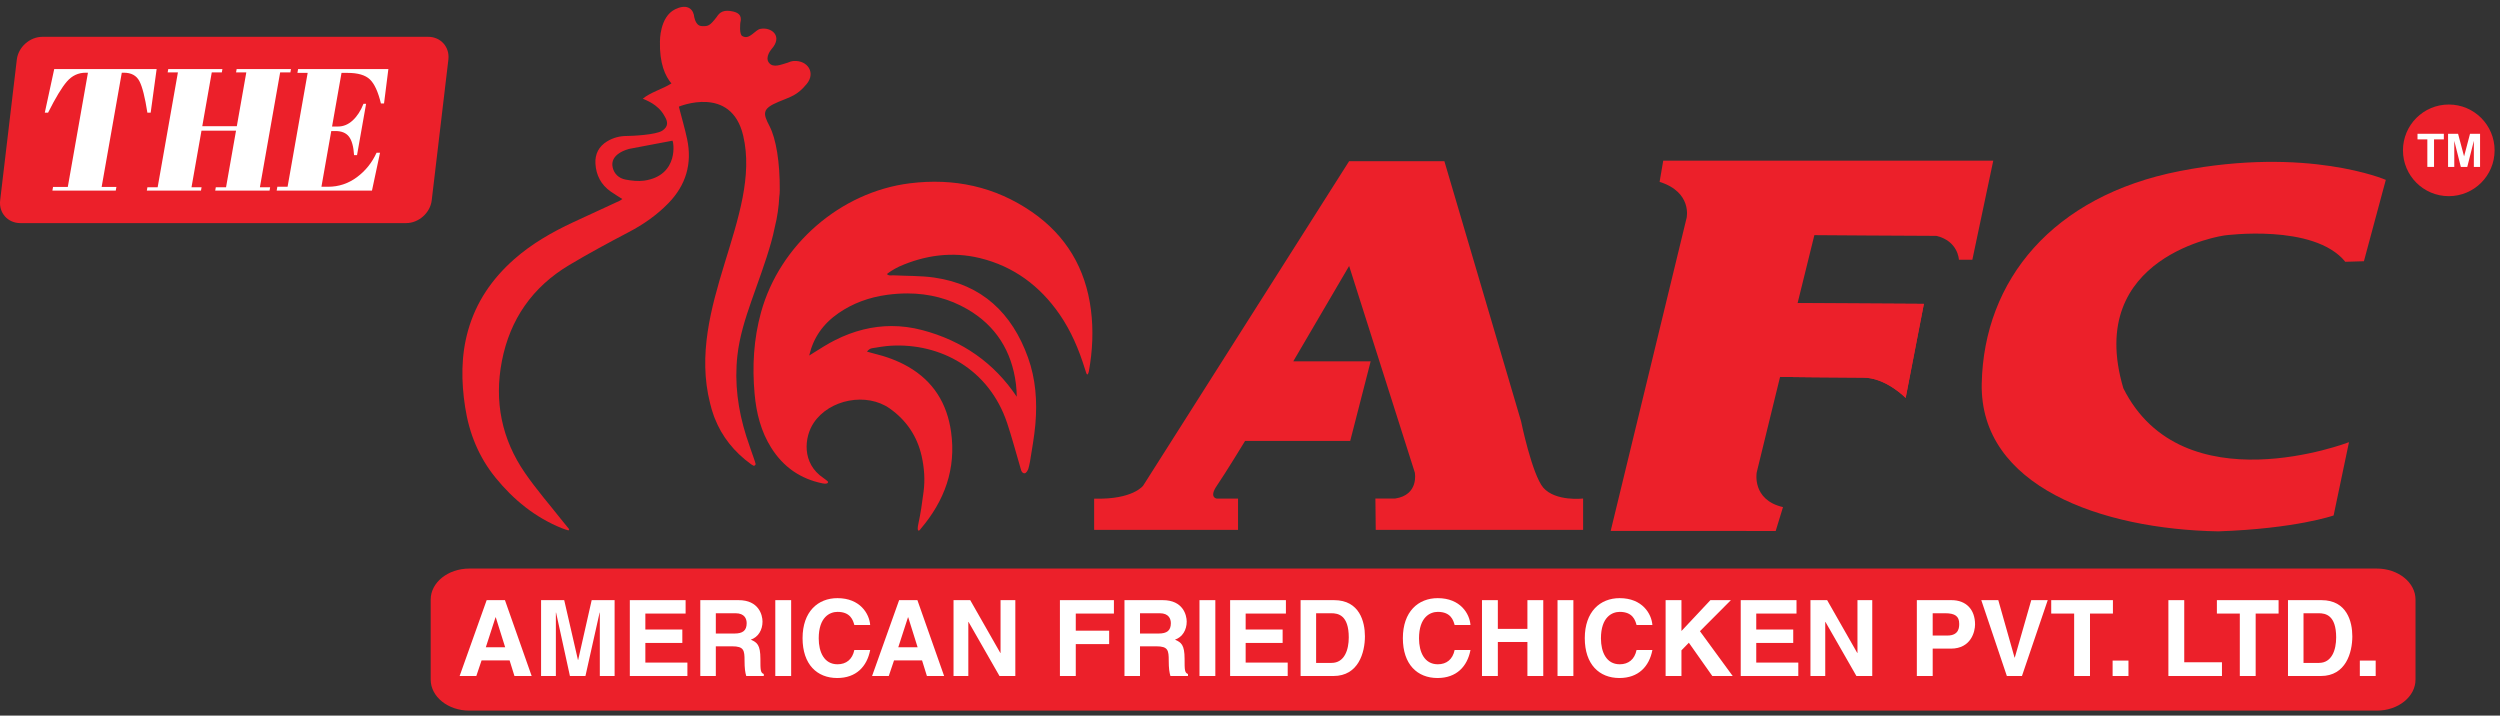<?xml version="1.0" encoding="utf-8"?>
<!-- Generator: Adobe Illustrator 17.0.0, SVG Export Plug-In . SVG Version: 6.00 Build 0)  -->
<!DOCTYPE svg PUBLIC "-//W3C//DTD SVG 1.1//EN" "http://www.w3.org/Graphics/SVG/1.1/DTD/svg11.dtd">
<svg version="1.1" id="Layer_1" xmlns="http://www.w3.org/2000/svg" xmlns:xlink="http://www.w3.org/1999/xlink" x="0px" y="0px"
	 width="522.875px" height="149.667px" viewBox="0 0 522.875 149.667" enable-background="new 0 0 522.875 149.667"
	 xml:space="preserve">
<rect x="0" y="0" width="522.875" height="149.667" fill="#333333" stroke="none"/>
<g>
	<path fill="#EC202A" d="M505.204,142.137c0,3.584-3.622,6.49-8.089,6.49H98.167c-4.467,0-8.089-2.906-8.089-6.49v-16.733
		c0-3.584,3.622-6.49,8.089-6.49h398.949c4.467,0,8.089,2.906,8.089,6.49V142.137z"/>
	<path fill="#FFFFFF" d="M99.622,141.386H96.13l5.657-15.866h3.822l5.59,15.866h-3.601l-1.017-3.27h-5.856L99.622,141.386z
		 M101.61,135.376h4.044l-1.967-6.275h-0.043L101.61,135.376z"/>
	<polygon fill="#FFFFFF" points="128.545,141.386 125.452,141.386 125.452,128.128 125.408,128.128 122.447,141.386 
		119.199,141.386 116.304,128.128 116.26,128.128 116.26,141.386 113.166,141.386 113.166,125.521 118.005,125.521 120.878,138.027 
		120.923,138.027 123.75,125.521 128.545,125.521 	"/>
	<polygon fill="#FFFFFF" points="143.394,128.327 134.975,128.327 134.975,131.664 142.71,131.664 142.71,134.47 134.975,134.47 
		134.975,138.58 143.77,138.58 143.77,141.386 131.727,141.386 131.727,125.521 143.394,125.521 	"/>
	<path fill="#FFFFFF" d="M146.466,125.521h8.021c4.22,0,4.993,3.115,4.993,4.485c0,1.746-0.884,3.248-2.452,3.778
		c1.303,0.575,2.01,1.061,2.01,4.022c0,2.32,0,2.895,0.707,3.16v0.42h-3.668c-0.221-0.751-0.354-1.569-0.354-3.204
		c0-2.166-0.133-3.005-2.585-3.005h-3.424v6.209h-3.248V125.521z M153.603,132.503c1.724,0,2.563-0.596,2.563-2.165
		c0-0.84-0.376-2.078-2.321-2.078h-4.131v4.243H153.603z"/>
	<rect x="162.154" y="125.521" fill="#FFFFFF" width="3.315" height="15.865"/>
	<path fill="#FFFFFF" d="M178.683,130.714c-0.265-0.95-0.773-2.74-3.514-2.74c-1.591,0-3.933,1.061-3.933,5.547
		c0,2.85,1.127,5.413,3.933,5.413c1.834,0,3.116-1.039,3.514-2.983h3.315c-0.663,3.446-2.916,5.855-6.895,5.855
		c-4.22,0-7.247-2.85-7.247-8.331c0-5.546,3.203-8.374,7.291-8.374c4.751,0,6.673,3.27,6.85,5.612H178.683z"/>
	<path fill="#FFFFFF" d="M185.887,141.386h-3.492l5.657-15.866h3.822l5.59,15.866h-3.601l-1.017-3.27h-5.856L185.887,141.386z
		 M187.875,135.376h4.044l-1.967-6.275h-0.044L187.875,135.376z"/>
	<polygon fill="#FFFFFF" points="209.264,125.521 212.357,125.521 212.357,141.386 209.043,141.386 202.569,130.073 
		202.525,130.073 202.525,141.386 199.431,141.386 199.431,125.521 202.923,125.521 209.22,136.569 209.264,136.569 	"/>
	<polygon fill="#FFFFFF" points="224.997,141.386 221.682,141.386 221.682,125.521 232.974,125.521 232.974,128.327 
		224.997,128.327 224.997,131.907 231.979,131.907 231.979,134.713 224.997,134.713 	"/>
	<path fill="#FFFFFF" d="M235.184,125.521h8.021c4.22,0,4.994,3.115,4.994,4.485c0,1.746-0.884,3.248-2.453,3.778
		c1.303,0.575,2.01,1.061,2.01,4.022c0,2.32,0,2.895,0.707,3.16v0.42h-3.668c-0.221-0.751-0.354-1.569-0.354-3.204
		c0-2.166-0.133-3.005-2.585-3.005h-3.425v6.209h-3.248V125.521z M242.321,132.503c1.724,0,2.563-0.596,2.563-2.165
		c0-0.84-0.376-2.078-2.321-2.078h-4.131v4.243H242.321z"/>
	<rect x="250.872" y="125.521" fill="#FFFFFF" width="3.315" height="15.865"/>
	<polygon fill="#FFFFFF" points="268.947,128.327 260.528,128.327 260.528,131.664 268.262,131.664 268.262,134.47 260.528,134.47 
		260.528,138.58 269.323,138.58 269.323,141.386 257.28,141.386 257.28,125.521 268.947,125.521 	"/>
	<path fill="#FFFFFF" d="M272.018,125.521h7.005c5.347,0,6.451,4.552,6.451,7.557c0,3.403-1.348,8.308-6.584,8.308h-6.872V125.521z
		 M275.266,138.646h3.226c2.696,0,3.602-2.718,3.602-5.326c0-4.684-2.232-5.059-3.646-5.059h-3.182V138.646z"/>
	<path fill="#FFFFFF" d="M304.235,130.714c-0.265-0.95-0.773-2.74-3.514-2.74c-1.591,0-3.933,1.061-3.933,5.547
		c0,2.85,1.127,5.413,3.933,5.413c1.834,0,3.115-1.039,3.514-2.983h3.315c-0.663,3.446-2.916,5.855-6.895,5.855
		c-4.22,0-7.247-2.85-7.247-8.331c0-5.546,3.203-8.374,7.291-8.374c4.751,0,6.673,3.27,6.85,5.612H304.235z"/>
	<polygon fill="#FFFFFF" points="313.272,134.271 313.272,141.386 309.958,141.386 309.958,125.521 313.272,125.521 
		313.272,131.531 319.459,131.531 319.459,125.521 322.774,125.521 322.774,141.386 319.459,141.386 319.459,134.271 	"/>
	<rect x="325.757" y="125.521" fill="#FFFFFF" width="3.315" height="15.865"/>
	<path fill="#FFFFFF" d="M342.285,130.714c-0.265-0.95-0.773-2.74-3.514-2.74c-1.591,0-3.933,1.061-3.933,5.547
		c0,2.85,1.127,5.413,3.933,5.413c1.834,0,3.116-1.039,3.514-2.983h3.314c-0.663,3.446-2.916,5.855-6.895,5.855
		c-4.22,0-7.247-2.85-7.247-8.331c0-5.546,3.203-8.374,7.291-8.374c4.751,0,6.673,3.27,6.85,5.612H342.285z"/>
	<polygon fill="#FFFFFF" points="351.676,141.386 348.362,141.386 348.362,125.521 351.676,125.521 351.676,131.973 357.73,125.521 
		362.017,125.521 355.543,132.018 362.393,141.386 358.128,141.386 353.223,134.426 351.676,136.017 	"/>
	<polygon fill="#FFFFFF" points="375.739,128.327 367.32,128.327 367.32,131.664 375.054,131.664 375.054,134.47 367.32,134.47 
		367.32,138.58 376.115,138.58 376.115,141.386 364.072,141.386 364.072,125.521 375.739,125.521 	"/>
	<polygon fill="#FFFFFF" points="388.489,125.521 391.582,125.521 391.582,141.386 388.268,141.386 381.793,130.073 
		381.749,130.073 381.749,141.386 378.656,141.386 378.656,125.521 382.147,125.521 388.445,136.569 388.489,136.569 	"/>
	<path fill="#FFFFFF" d="M404.222,141.386h-3.315v-15.866h7.248c3.071,0,4.928,1.967,4.928,5.082c0,1.436-0.795,5.06-5.06,5.06h-3.8
		V141.386z M407.293,132.923c2.475,0,2.475-1.768,2.475-2.475c0-1.547-0.862-2.187-2.917-2.187h-2.629v4.662H407.293z"/>
	<polygon fill="#FFFFFF" points="424.838,125.521 428.284,125.521 422.893,141.386 419.733,141.386 414.386,125.521 
		417.943,125.521 421.346,137.541 421.391,137.541 	"/>
	<polygon fill="#FFFFFF" points="437.123,141.386 433.809,141.386 433.809,128.327 429.014,128.327 429.014,125.521 
		441.918,125.521 441.918,128.327 437.123,128.327 	"/>
	<rect x="441.853" y="138.16" fill="#FFFFFF" width="3.315" height="3.226"/>
	<polygon fill="#FFFFFF" points="456.834,138.514 464.722,138.514 464.722,141.386 453.52,141.386 453.52,125.521 456.834,125.521 	
		"/>
	<polygon fill="#FFFFFF" points="471.771,141.386 468.457,141.386 468.457,128.327 463.662,128.327 463.662,125.521 
		476.566,125.521 476.566,128.327 471.771,128.327 	"/>
	<path fill="#FFFFFF" d="M478.533,125.521h7.005c5.347,0,6.451,4.552,6.451,7.557c0,3.403-1.348,8.308-6.584,8.308h-6.872V125.521z
		 M481.781,138.646h3.226c2.696,0,3.601-2.718,3.601-5.326c0-4.684-2.232-5.059-3.646-5.059h-3.182V138.646z"/>
	<rect x="493.559" y="138.16" fill="#FFFFFF" width="3.315" height="3.226"/>
	<path fill="#EC202A" d="M90.292,41.907c-0.31,2.615-2.717,4.755-5.351,4.755H4.258c-2.633,0-4.534-2.14-4.226-4.755l3.485-29.452
		C3.827,9.84,6.235,7.7,8.869,7.7h80.683c2.634,0,4.535,2.14,4.226,4.756L90.292,41.907z"/>
	<path fill="#FFFFFF" d="M80.321,21.635h-0.654c-0.585-2.445-1.355-4.121-2.309-5.028c-0.953-0.908-2.506-1.362-4.66-1.362h-1.271
		L69.45,26.463h1.234c1.137,0,2.169-0.429,3.095-1.289c0.926-0.859,1.675-2.015,2.246-3.467h0.544l-1.896,10.746h-0.617
		c-0.115-1.815-0.474-3.11-1.076-3.885c-0.601-0.774-1.543-1.162-2.826-1.162h-0.871l-2.055,11.654h1.38
		c2.227,0,4.238-0.666,6.034-1.997c1.795-1.33,3.167-3.037,4.115-5.118h0.726l-1.685,7.914H57.866l0.141-0.798h2.141l4.199-23.816
		h-2.141l0.141-0.798h18.879L80.321,21.635z M60.737,15.137h-2.142L54.357,39.17h2.142l-0.121,0.689H45.014l0.121-0.689h2.142
		l2.087-11.836h-7.225L40.053,39.17h2.105l-0.121,0.689H30.71l0.121-0.689h2.142l4.238-24.033h-2.142l0.122-0.69h11.328l-0.122,0.69
		h-2.106L42.307,26.39h7.225l1.984-11.254h-2.141l0.121-0.69h11.363L60.737,15.137z M31.515,23.559h-0.69
		c-0.498-3.22-1.054-5.415-1.67-6.59c-0.617-1.173-1.699-1.761-3.247-1.761h-0.436l-4.212,23.888h3.086l-0.134,0.762H10.961
		l0.134-0.762h3.086l4.213-23.888h-0.473c-1.549,0-2.855,0.611-3.917,1.833c-1.063,1.222-2.378,3.395-3.945,6.517H9.37l1.97-9.112
		h21.42L31.515,23.559z"/>
	<path fill="#EC202A" d="M521.746,31.444c0,5.293-4.29,9.583-9.583,9.583c-5.293,0-9.583-4.29-9.583-9.583
		c0-5.293,4.29-9.583,9.583-9.583C517.456,21.86,521.746,26.151,521.746,31.444"/>
	<polygon fill="#FFFFFF" points="507.678,34.908 507.678,29.151 505.622,29.151 505.622,27.98 511.128,27.98 511.128,29.151 
		509.078,29.151 509.078,34.908 	"/>
	<polygon fill="#FFFFFF" points="512.012,34.908 512.012,27.98 514.106,27.98 515.363,32.706 516.606,27.98 518.704,27.98 
		518.704,34.908 517.405,34.908 517.405,29.454 516.03,34.908 514.683,34.908 513.312,29.454 513.312,34.908 	"/>
	<path fill="#EC202A" d="M156.072,91.192c-1.732-5.49-2.487-11.09-1.843-16.847c0.435-3.894,1.606-7.59,2.885-11.267
		c1.428-4.104,2.983-8.177,4.159-12.354c0.293-1.038,0.544-2.079,0.755-3.124c0.002-0.007,0.003-0.013,0.006-0.02
		c0.56-2.227,0.854-4.393,0.954-6.463c0.06-0.338,0.095-0.752,0.099-1.256c0.051-5.956-0.782-10.868-2.139-13.482
		c-1.356-2.613-1.628-3.612,1.813-5.055c2.757-1.157,3.959-1.354,5.94-3.738c1.981-2.384,0.188-5.001-2.665-4.83
		c-0.437,0.026-0.877,0.161-1.316,0.361h-0.001c-1.316,0.36-2.985,1.178-3.896,0c-0.91-1.179,0.55-2.852,0.55-2.852
		c2.429-2.736-0.03-4.633-2.29-4.235c-0.322,0.057-0.604,0.209-0.859,0.42c-0.007,0.005-0.013,0.01-0.02,0.015
		c-1.4,1.155-1.985,1.588-2.938,1.09c-0.706-0.369-0.431-2.73-0.423-2.804c0.274-1.068,0.074-1.969-1.455-2.329
		c-2.01-0.474-2.857,0.104-3.512,1.159c-1.464,1.874-1.76,1.937-3.142,1.876c-0.984-0.043-1.377-1.171-1.525-1.848
		c-0.017-0.174-0.044-0.34-0.083-0.498V3.112c-0.366-1.511-1.712-2.253-3.933-1.166c-3.239,1.587-3.165,6.682-3.165,6.682
		c-0.12,4.691,1.123,7.313,2.4,8.821c-1.758,1.134-4.473,1.891-5.988,3.198c0.514,0.248,3.206,1.129,4.516,3.587
		c0.8,1.254,0.826,2.236-0.424,3.088c-1.306,0.89-6.377,1.117-7.438,1.117c-1.458-0.001-2.843,0.36-4.103,1.119
		c-1.75,1.057-2.571,2.653-2.458,4.658c0.137,2.443,1.183,4.448,3.226,5.865c0.754,0.523,1.543,0.997,2.399,1.548
		c-0.243,0.161-0.381,0.281-0.539,0.354c-3.232,1.496-6.473,2.974-9.699,4.482c-4.461,2.086-8.712,4.508-12.424,7.792
		c-4.579,4.051-7.913,8.906-9.591,14.828c-1.507,5.315-1.452,10.687-0.618,16.1c0.844,5.47,2.856,10.42,6.36,14.73
		c3.772,4.639,8.288,8.308,13.874,10.566c0.447,0.181,0.916,0.31,1.374,0.462c0.052-0.084,0.104-0.166,0.156-0.25
		c-0.464-0.567-0.936-1.126-1.388-1.701c-2.635-3.343-5.446-6.565-7.859-10.062c-4.883-7.08-6.474-14.977-4.837-23.416
		c1.696-8.736,6.405-15.493,14.055-20.063c4.088-2.441,8.287-4.705,12.505-6.917c3.066-1.608,5.848-3.551,8.258-6.027
		c3.665-3.765,5.01-8.24,3.931-13.383c-0.445-2.125-1.067-4.212-1.606-6.318c-0.043-0.168-0.084-0.335-0.126-0.504
		c0.002-0.001,10.943-4.598,13.451,6.063c3.954,16.813-12.008,35.808-6.931,55.953c0.214,0.916,0.477,1.801,0.79,2.658v0.001
		c0.063,0.172,0.129,0.344,0.196,0.514c1.5,3.807,4.018,7.015,7.604,9.614c0.146,0.105,0.303,0.193,0.497,0.297
		c0.17,0.091,0.487-0.174,0.441-0.368c-0.055-0.226-0.102-0.411-0.164-0.591C157.276,94.691,156.628,92.955,156.072,91.192
		 M134.708,37.784c-1.246,0.169-2.576,0.012-3.827-0.216c-1.549-0.283-2.426-1.294-2.722-2.464
		c-0.744-2.937,3.161-3.915,3.609-4.001c2.625-0.503,6.237-1.196,8.864-1.679C140.852,29.383,142.179,36.703,134.708,37.784"/>
	<path fill="#EC202A" d="M228.167,64.795c-1.1-8.664-5.199-15.555-12.376-20.495c-7.69-5.293-16.284-7.109-25.494-5.963
		c-14.527,1.807-27.232,12.869-31.127,26.98c-1.548,5.603-1.863,11.304-1.344,17.063c0.36,4.006,1.312,7.839,3.492,11.294
		c2.531,4.011,6.106,6.496,10.754,7.431c1.307,0.244,1.137-0.365,1.042-0.442c-0.287-0.233-0.571-0.47-0.877-0.675
		c-4.62-3.083-4.037-8.576-2.052-11.55c3.301-4.948,11.09-6.431,15.94-2.98c3.455,2.458,5.698,5.767,6.636,9.922
		c0.555,2.458,0.73,4.953,0.407,7.45c-0.29,2.245-0.601,4.495-1.088,6.708c-0.377,1.714,0.108,1.665,0.493,1.059
		c4.983-5.86,7.434-12.525,6.346-20.266c-0.832-5.936-3.69-10.592-8.967-13.628c-2.264-1.303-4.698-2.166-7.228-2.778
		c-0.469-0.114-0.931-0.256-1.398-0.385c0.325-0.41,0.668-0.645,1.039-0.705c1.321-0.213,2.648-0.453,3.981-0.529
		c10.224-0.583,20.502,4.776,24.311,16.215c0.993,2.98,1.796,6.025,2.685,9.04c0.089,0.301,0.179,0.603,0.269,0.908
		c0.058,0.193,0.754,1.251,1.436-0.322c0.077-0.178,0.326-1.28,0.377-1.598c0.411-2.605,0.899-5.203,1.126-7.823
		c0.411-4.741,0.078-9.471-1.547-13.974c-3.339-9.26-9.604-15.255-19.595-16.698c-2.824-0.408-5.718-0.319-8.579-0.473
		c-0.414-0.022-0.892,0.178-1.329-0.265c0.326-0.239,0.57-0.447,0.842-0.609c0.555-0.332,1.104-0.686,1.693-0.948
		c5.458-2.422,11.172-3.188,16.951-1.772c7.009,1.716,12.521,5.808,16.627,11.755c2.416,3.499,4.045,7.368,5.299,11.409
		c0.057,0.184,0.117,0.369,0.186,0.572c0.088,0.265,0.334,1.235,0.644-0.077C228.508,73.381,228.716,69.103,228.167,64.795
		 M185.559,61.661c1.435-0.193,2.852-0.291,4.212-0.291c4.585,0,8.829,1.121,12.615,3.333c5.843,3.415,9.242,8.682,10.103,15.654
		c0.107,0.859,0.146,1.724,0.167,2.618c-4.7-7.032-11.346-11.717-19.785-13.939c-2.123-0.559-4.274-0.843-6.393-0.843
		c-3.963,0-7.93,0.986-11.79,2.929c-1.54,0.775-3.006,1.702-4.422,2.597c-0.336,0.212-0.679,0.428-1.022,0.644
		c0.859-3.704,2.872-6.614,6.132-8.871C178.301,63.466,181.728,62.177,185.559,61.661"/>
	<path fill-rule="evenodd" clip-rule="evenodd" fill="#EC202A" d="M228.841,104.289v6.528h30.095v-6.528h-4.416
		c0,0-1.763-0.175,0-2.728c1.763-2.565,5.886-9.338,5.886-9.338h21.989l4.278-16.648h-16.188l11.685-19.948l13.743,43.218
		c0,0,0.916,4.675-4.123,5.422h-4.123l0.07,6.551h43.372v-6.551c0,0-5.73,0.676-8.323-2.262c-2.368-2.787-4.659-13.92-4.659-13.92
		L302.091,33.71h-19.922L239.1,101.561C239.1,101.561,236.983,104.534,228.841,104.289"/>
	<path fill-rule="evenodd" clip-rule="evenodd" fill="#EC202A" d="M336.872,111.051l15.886-65.497c0,0,1.219-5.351-5.653-7.52
		l0.761-4.43h69.024l-4.373,20.717h-2.809c0,0-0.147-3.929-4.728-4.99c-4.581,0-25.506-0.152-25.506-0.152l-3.51,14.223
		l26.414,0.152l-3.812,19.668c0,0-4.122-4.244-8.859-4.244c-4.737,0-17.408-0.152-17.408-0.152l-4.883,19.971
		c0,0-1.072,5.748,5.497,7.263l-1.529,4.99H336.872z"/>
	<path fill-rule="evenodd" clip-rule="evenodd" fill="#EC202A" d="M490.522,54.753l3.89-0.116l4.581-17.022
		c0,0-16.37-7.053-43.061-1.842c-26.681,5.2-40.994,22.873-41.452,44.418c-0.458,21.545,25.039,30.51,49.473,30.942
		c16.267-0.56,24.123-3.323,24.123-3.323l3.215-15.331c0,0-34.823,13.442-47.192-11.274c-8.237-27.77,21.072-31.955,21.072-31.955
		S483.954,46.662,490.522,54.753"/>
	<path fill-rule="evenodd" clip-rule="evenodd" fill="#EC202A" d="M375.965,63.403l26.414,0.152l-3.812,19.668
		c0,0-4.123-4.244-8.859-4.244c-4.737,0-17.407-0.152-17.407-0.152L375.965,63.403z"/>
</g>
<g>
</g>
<g>
</g>
<g>
</g>
<g>
</g>
<g>
</g>
<g>
</g>
</svg>
